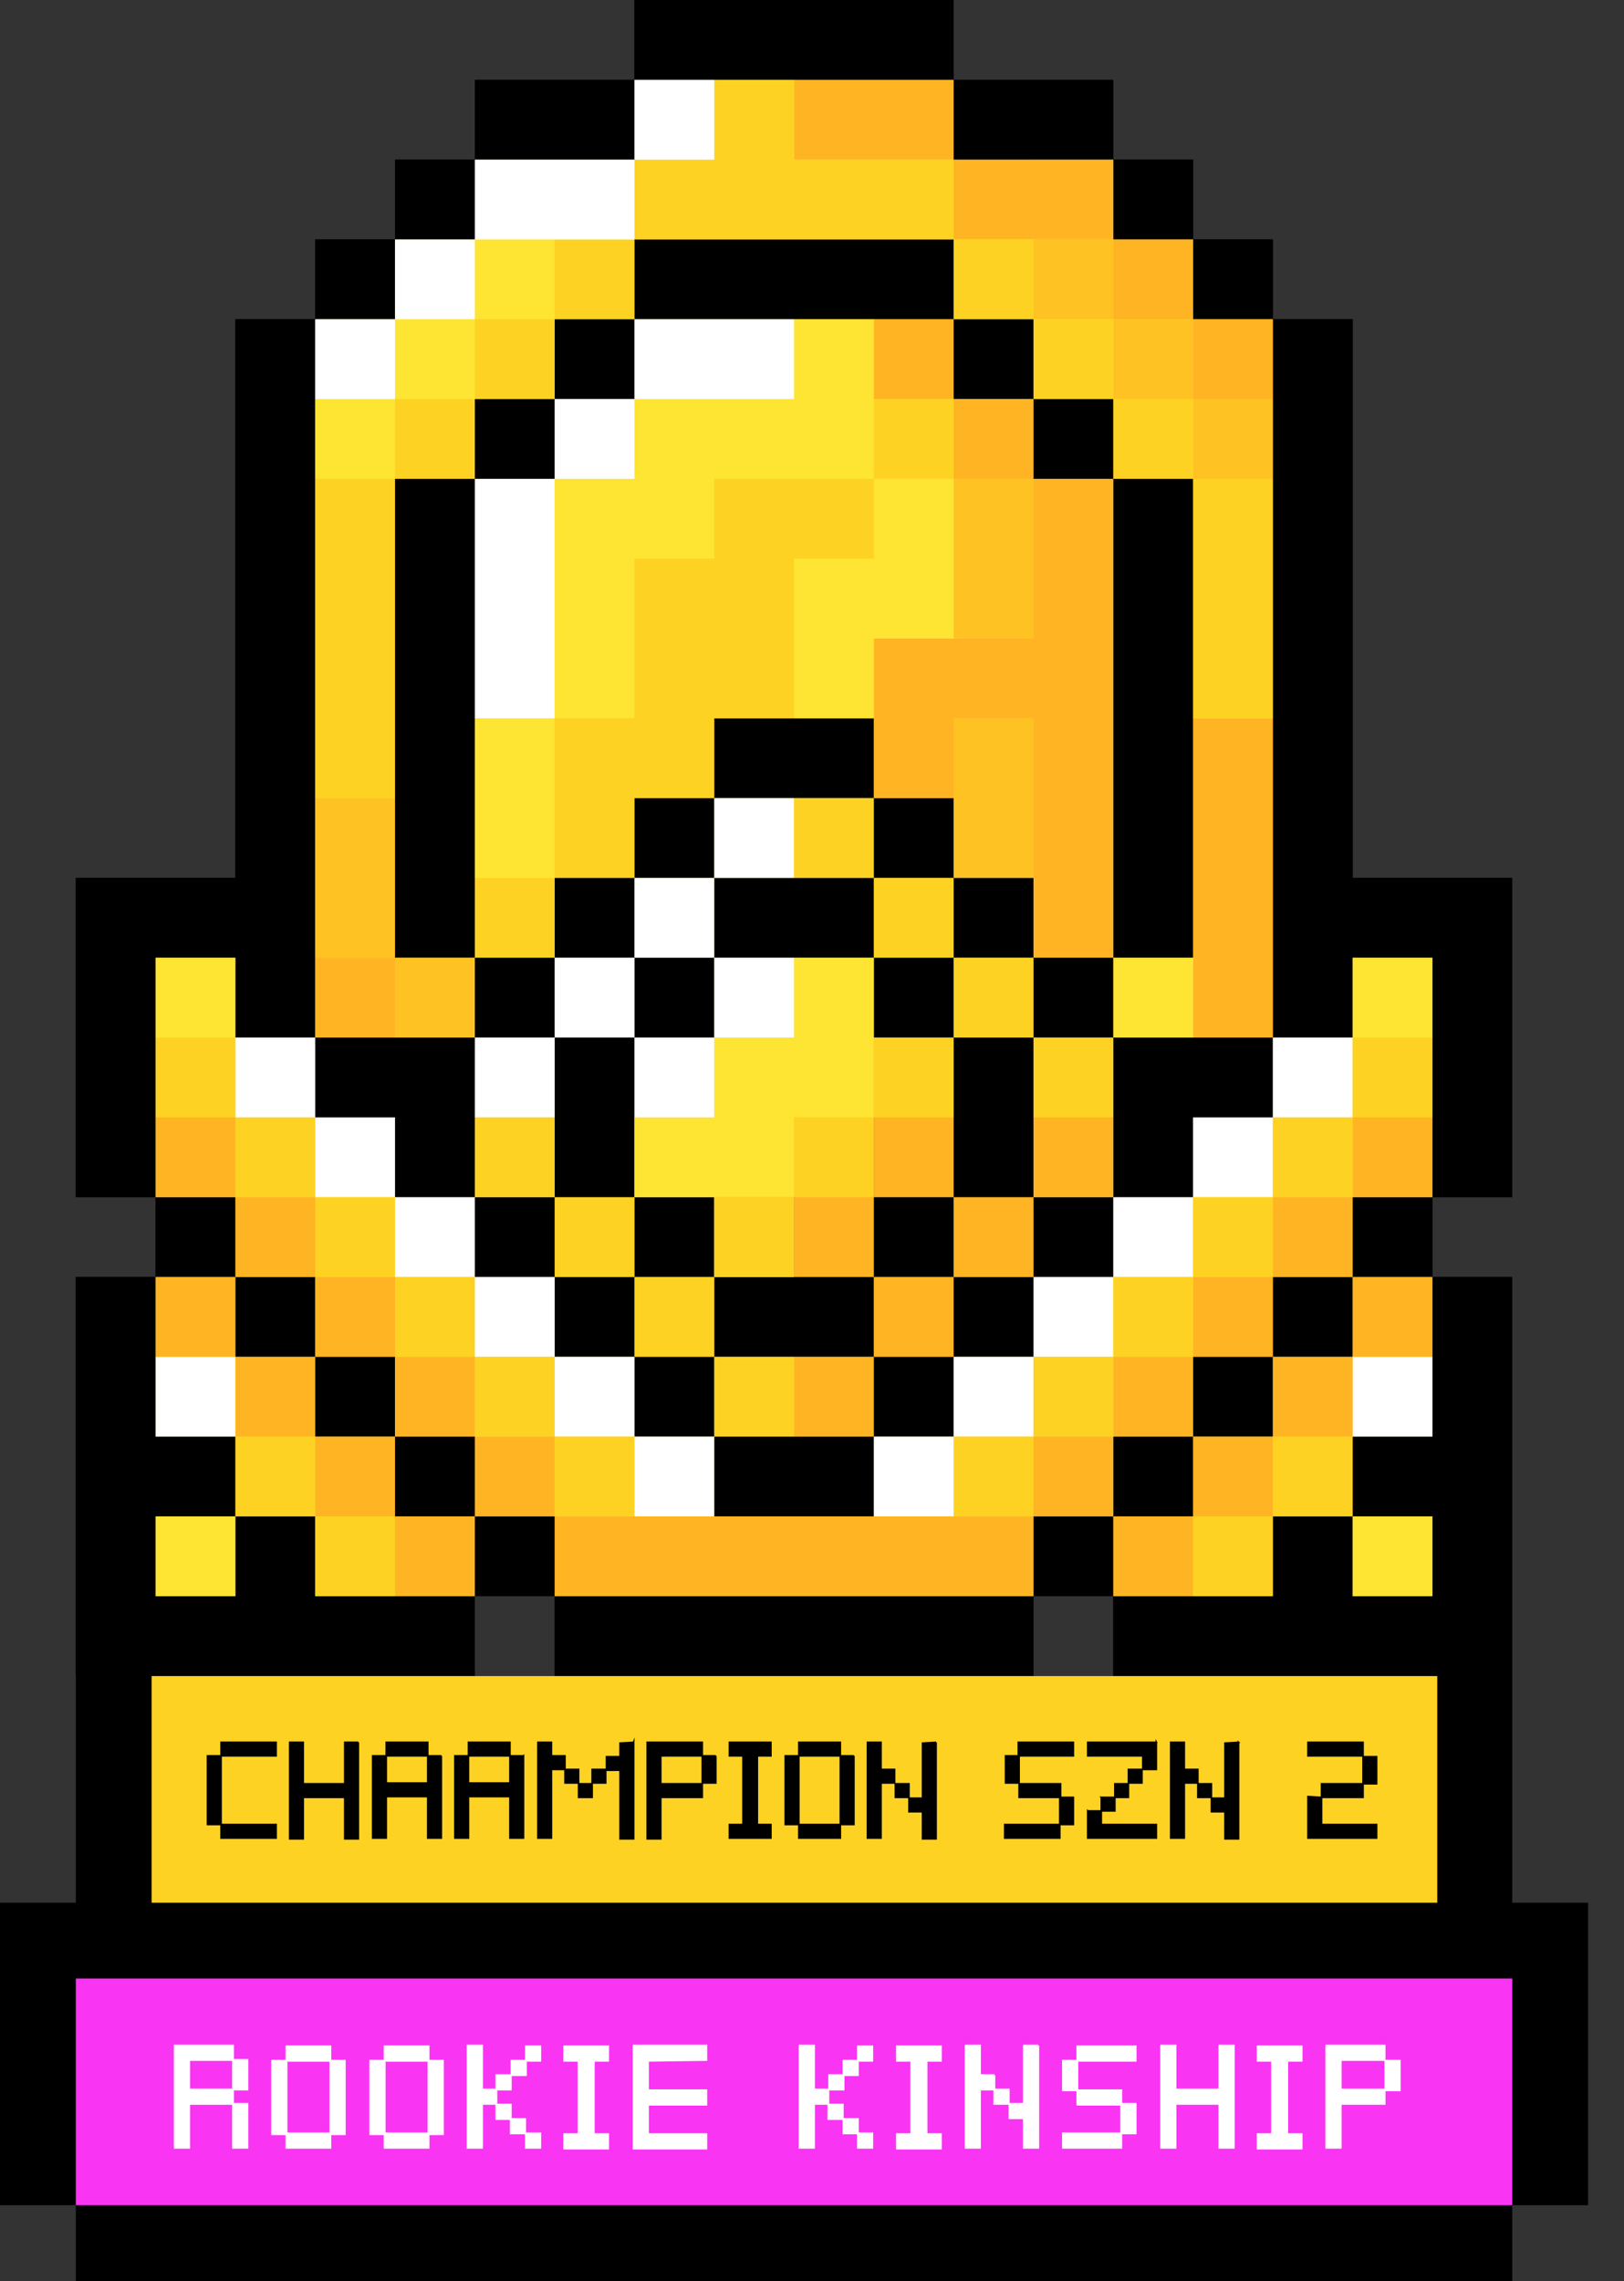 <svg xmlns="http://www.w3.org/2000/svg" xmlns:xlink="http://www.w3.org/1999/xlink" viewBox="0 0 203.5 285.8"><rect x="0" y="0" width="203.5" height="285.8" fill="#333333" stroke="none"/><style><![CDATA[.I{stroke-miterlimit:10}.J{fill:#feb423}.K{fill:#fed223}]]></style><path d="M189.5 150v-40h-20V40h-10V30h-10V20h-10V10h-20V0h-40v10h-20v10h-10v10h-10v10h-10v70h-20v40h10v10h-10v50 28.4H0v37.9h9.5v9.5h180v-9.5h9.5v-37.9h-9.5V160h-10v-10h10zm-130 60v-10h10v10h-10zm70 0v-10h10v10h-10z"/><g fill="#fee433"><path d="M59.5 130v-10h-10V60h10V50h10V40h10V30h40v10h10v10h10v10h10v60h-10v10h20V40h-10V30h-10V20h-20V10h-40v10h-20v10h-10v10h-10v90h20z"/><path d="M169.5 120v10h-10v10h-10v10h-10v10h-10v10h-10v10h-10v10h-20v-10h-10v-10h-10v-10h-10v-10h-10v-10h-10v-10h-10v-10h-10v30h10v10h10v10h10v10h10v10h10v10h60v-10h10v-10h10v-10h10v-10h10v-10h10v-30h-10zm-150 70h10v10h-10v-10zm150 0h10v10h-10v-10zm-100-80h10v-10h10V90h20v10h10v10h10v10h10V60h-10V50h-10V40h-40v10h-10v10h-10v60h10v-10z"/><path d="M119.5 130h-10v-10h-20v10h-10v20h10v10h20v-10h10v-20zm-20-20h10v-10h-20v10h10z"/><path d="M79.5,110h10v10h-10V110z"/><path d="M69.5 120h10v10h-10v-10zm10 40h10v10h-10v-10zm40-40h10v10h-10v-10z"/><path d="M109.5 110h10v10h-10v-10zm-40 30v-10h-10v20h10v-10z"/><path d="M139.5 130h-10v20h10v-20zm-70 20h10v10h-10v-10zm40 10h10v10h-10v-10z"/><path d="M99.5 170h-10v10h20v-10h-10zm20-20h10v10h-10v-10zm-70 30h-10v-10h-10v-10h-10v20h10v10h10v10h20v-10h-10v-10zm110-10v10h-10v10h-10v10h20v-10h10v-10h10v-20h-10v10h-10z"/></g><path d="M129.5 20h10V10h-20v10h10z"/><path d="M139.5,20h10v10h-10V20z"/><path d="M149.5 30h10v10h-10V30zm-70-10V10h-20v10h20z"/><path d="M49.5,20h10v10h-10V20z"/><path d="M39.5 30h10v10h-10V30zm100 50v40h10V60h-10v20zm-80 20V60h-10v60h10v-20zm40-90h20V0h-40v10h20zm0 30h20V30h-40v10h20z"/><path d="M119.5,40h10v10h-10V40z"/><path d="M129.5 50h10v10h-10V50zm-60-10h10v10h-10V40z"/><path d="M59.5 50h10v10h-10V50zm30 130v10h20v-10h-20zm20-80V90h-20v10h20zm-20 60v10h20v-10h-20z"/><path d="M109.5 150h10v10h-10v-10zm0-50h10v10h-10v-10zm20 20h10v10h-10v-10z"/><path d="M139.5 130v20h10v-10h10v-10h-20zm-20-20h10v10h-10v-10zm50 40h10v10h-10v-10z"/><path d="M179.5 110h-10V40h-10v90h10v-10h10v30h10v-40h-10 0zm-50 40h10v10h-10v-10z"/><path d="M119.5,160h10v10h-10V160z"/><path d="M109.5 170h10v10h-10v-10zm-80-10h10v10h-10v-10z"/><path d="M39.5,170h10v10h-10V170z"/><path d="M49.5,180h10v10h-10V180z"/><path d="M59.5,190h10v10h-10V190z"/><path d="M39.5 200v-10h-10v10h-10v-10h10v-10h-10v-20h-10v50h50v-10h-20zm120-40h10v10h-10v-10z"/><path d="M149.5,170h10v10h-10V170z"/><path d="M139.5,180h10v10h-10V180z"/><path d="M129.5,190h10v10h-10V190z"/><path d="M109.5 200h-40v10h60v-10h-20zm70-20h-10v10h10v10h-10v-10h-10v10h-20v10h50v-50h-10v20zm-100-30h10v10h-10v-10zm20-40h-10v10h20v-10h-10 0z"/><path d="M109.5 120h10v10h-10v-10zm-30 0h10v10h-10v-10z"/><path d="M119.5 140v10h10v-20h-10v10zm-40-10h-10v20h10v-20z"/><path d="M79.5 100h10v10h-10v-10zm-20 20h10v10h-10v-10z"/><path d="M59.5 130h-20v10h10v10h10v-20zm10-20h10v10h-10v-10zm-50 40h10v10h-10v-10z"/><path d="M19.5 130v-10h10v10h10V40h-10v70h-20v40h10v-20zm40 20h10v10h-10v-10z"/><path d="M69.5,160h10v10h-10V160z"/><path d="M79.5 170h10v10h-10v-10zm20-20h10v10h-10v-10z"/><path d="M109.5,140h10v10h-10V140z"/><g class="J"><path d="M89.5,150h10v10h-10V150z"/><path d="M99.5,140h10v10h-10V140z"/><path d="M109.5,130h10v10h-10V130z"/><path d="M99.5 120v10h-10v10h-10v10h20v-10h10v-20h-10z"/></g><g fill="#fec223"><path d="M119.5 70v10h10V60h-10v10zm0 30v10h10V90h-10v10zm10-70h10v10h-10V30z"/><path d="M139.5,40h10v10h-10V40z"/><path d="M149.5 50h10v10h-10V50zm-100 50h-10v20h10v-20z"/><path d="M49.5,120h10v10h-10V120z"/></g><g class="J"><path d="M109.5 10h-10v10h20V10h-10z"/><path d="M129.5 20h-10v10h20V20h-10z"/><path d="M139.5,30h10v10h-10V30z"/><path d="M149.5 40h10v10h-10V40zm0 60v30h10V90h-10v10zm-110 20h10v10h-10v-10zm90-60v20h-20v20h10V90h10v30h10V60h-10 0zm-20-20h10v10h-10V40z"/><path d="M119.5 50h10v10h-10V50zm-20 100h10v10h-10v-10z"/><path d="M109.5,140h10v10h-10V140z"/></g><g fill="#fee433"><path d="M109.5,40h-10v10h-20v10h-10v30h10V70h10V60h20V40z"/><path d="M59.5 100v10h10V90h-10v10zm50-30h-10v20h10V80h10V60h-10v10zm-50-40h10v10h-10V30z"/><path d="M49.5,40h10v10h-10V40z"/><path d="M39.5 50h10v10h-10V50zm100 70h10v10h-10v-10zm30 0h10v10h-10v-10zm-150 70h10v10h-10v-10zm150 0h10v10h-10v-10zm-150-70h10v10h-10v-10zm80 10h-10v10h-10v10h20v-10h10v-20h-10v10z"/></g><g class="K"><path d="M59.5,110h10v10h-10V110z"/><path d="M89.5,70h-10v20h-10v20h10v-10h10V90h10V70h10V60h-20V70z"/><path d="M109.5 50h10v10h-10V50zm-40-20h10v10h-10V30z"/><path d="M59.5,40h10v10h-10V40z"/><path d="M49.5 50h10v10h-10V50zm60-30h-10V10h-10v10h-10v10h40V20h-10z"/><path d="M119.5,30h10v10h-10V30z"/><path d="M129.5,40h10v10h-10V40z"/><path d="M139.5 50h10v10h-10V50zm-100 20v30h10V60h-10v10z"/><path d="M149.5 60v30h10V60h-10zm-50 80h10v10h-10v-10z"/><path d="M89.5 150h10v10h-10v-10zm20-20h10v10h-10v-10z"/></g><g fill="#fff"><path d="M89.5 40h-10v10h20V40h-10zm-30 30v20h10V60h-10v10z"/><path d="M69.5 50h10v10h-10V50zm10-40h10v10h-10V10z"/><path d="M79.5 30V20h-20v10h20z"/><path d="M49.5,30h10v10h-10V30z"/><path d="M39.5 40h10v10h-10V40zm50 80h10v10h-10v-10z"/><path d="M79.5 130h10v10h-10v-10zm30 50h10v10h-10v-10z"/><path d="M119.5,170h10v10h-10V170z"/><path d="M129.5,160h10v10h-10V160z"/><path d="M139.5,150h10v10h-10V150z"/><path d="M149.5,140h10v10h-10V140z"/><path d="M159.5 130h10v10h-10v-10zm-140 40h10v10h-10v-10zm150 0h10v10h-10v-10zm-90 10h10v10h-10v-10z"/><path d="M69.5,170h10v10h-10V170z"/><path d="M59.5,160h10v10h-10V160z"/><path d="M49.5,150h10v10h-10V150z"/><path d="M39.5 140h10v10h-10v-10zm50-40h10v10h-10v-10z"/><path d="M79.5 110h10v10h-10v-10zm-20 20h10v10h-10v-10z"/><path d="M69.5 120h10v10h-10v-10zm-40 10h10v10h-10v-10z"/></g><g class="K"><path d="M119.5 180h10v10h-10v-10zm-30-10h10v10h-10v-10z"/><path d="M129.5 170h10v10h-10v-10zm30-30h10v10h-10v-10z"/><path d="M169.5 130h10v10h-10v-10zm-30 30h10v10h-10v-10z"/><path d="M149.5 150h10v10h-10v-10zm-120 30h10v10h-10v-10z"/><path d="M39.5 190h10v10h-10v-10zm120-10h10v10h-10v-10z"/><path d="M149.5 190h10v10h-10v-10zm-80-10h10v10h-10v-10zm10-20h10v10h-10v-10zm20-60h10v10h-10v-10zm20 20h10v10h-10v-10z"/><path d="M109.5 110h10v10h-10v-10zm-50 30h10v10h-10v-10z"/><path d="M129.5 130h10v10h-10v-10zm-60 20h10v10h-10v-10zm-10 20h10v10h-10v-10zm-30-30h10v10h-10v-10z"/><path d="M19.5 130h10v10h-10v-10zm30 30h10v10h-10v-10z"/><path d="M39.5,150h10v10h-10V150z"/></g><g class="J"><path d="M109.5 190h-40v10h60v-10h-20zm0-30h10v10h-10v-10z"/><path d="M99.5 170h10v10h-10v-10zm20-20h10v10h-10v-10zm10 30h10v10h-10v-10zm30-30h10v10h-10v-10z"/><path d="M169.5 140h10v10h-10v-10zm-30 30h10v10h-10v-10z"/><path d="M149.5 160h10v10h-10v-10zm-120 10h10v10h-10v-10z"/><path d="M19.5 160h10v10h-10v-10zm30 30h10v10h-10v-10z"/><path d="M39.5 180h10v10h-10v-10zm120-10h10v10h-10v-10z"/><path d="M169.5 160h10v10h-10v-10zm-30 30h10v10h-10v-10z"/><path d="M149.5 180h10v10h-10v-10zm-20-40h10v10h-10v-10zm-70 40h10v10h-10v-10zm-30-30h10v10h-10v-10z"/><path d="M19.5 140h10v10h-10v-10zm30 30h10v10h-10v-10z"/><path d="M39.5,160h10v10h-10V160z"/></g><path d="M9.5,247.9v28.4h180v-28.4H9.5z" fill="#fa34f3"/><path d="M170.6 210H19v28.4h161.1V210h-9.5z" class="K"/><path d="M27.7 220v8.6H26V220h1.7zm6.9 0h-6.9v-1.7h6.9v1.7zm-6.9 10.3v-1.7h6.9v1.7h-6.9zm17.2-12v12.1h-1.7v-5.2H38v5.2h-1.7v-12.1H38v5.2h5.2v-5.2h1.7zm10.4 1.7v10.3h-1.7v-5.2h-5.2v5.2h-1.7V220h1.7v3.4h5.2V220h1.7zm-1.7 0h-5.2v-1.7h5.2v1.7zm12 0v10.3h-1.7v-5.2h-5.2v5.2H57V220h1.7v3.4h5.2V220h1.7zm-1.7 0h-5.2v-1.7h5.2v1.7zm6.9 0v1.7h-1.7v8.6h-1.7v-12h1.7v1.7h1.7 0zm1.7 1.7v1.7h-1.7v-1.7h1.7zm0 1.8h1.7v1.7h-1.7v-1.7zm1.7-1.8h1.7v1.7h-1.7v-1.7zm5.2-3.4v12.1h-1.7v-8.6H76v-1.7h1.7v-1.7l1.7-.1h0 0zm3.4 5.2H88v1.7h-5.2v5.2h-1.7v-12.1H88v1.7h-5.2v3.5h0 0zm6.9-3.5v3.4H88V220h1.7zm5.2 0v8.6h1.7v1.7h-5.2v-1.7h1.7V220h-1.7v-1.7h5.2v1.7h-1.7zm5.2 0v8.6h-1.7V220h1.7zm5.2 0h-5.2v-1.7h5.2v1.7zm-5.2 8.6h5.2v1.7h-5.2v-1.7zm6.9-8.6v8.6h-1.7V220h1.7zm5.1 1.7v1.7h-1.7v6.9h-1.7v-12h1.7v3.4h1.7zm1.8 1.8v1.7h-1.7v-1.7h1.7zm3.4-5.2v12.1h-1.7V227h-1.7v-1.7h1.7v-6.9l1.7-.1h0zm10.4 1.7v3.4H126V220h1.7zm-1.8 8.6h6.9v1.7h-6.9v-1.7zm8.6-8.6h-6.9v-1.7h6.9v1.7zm-6.8 5.2v-1.7h5.2v1.7h-5.2zm5.1 3.4v-3.4h1.7v3.4h-1.7zm12.1-10.3v3.4h-1.7V220h-6.9v-1.7h8.6 0 0zm-8.6 8.6h1.7v1.7h6.9v1.7h-8.6v-3.4h0zm1.7-1.7h1.7v1.7H138v-1.7zm1.7-1.7h1.7v1.7h-1.7v-1.7zm1.7-1.8h1.7v1.7h-1.7v-1.7zm8.7 0v1.7h-1.7v6.9h-1.7v-12h1.7v3.4h1.7zm1.7 1.8v1.7h-1.7v-1.7h1.7zm3.4-5.2v12.1h-1.7V227h-1.7v-1.7h1.7v-6.9l1.7-.1h0 0zm15.6 0v1.7h-6.9v-1.7h6.9zm-5.2 6.9v3.4h6.9v1.7h-8.6v-5.2l1.7.1h0zm5.2 0h-5.2v-1.7h5.2v1.7zm1.7-1.7h-1.7v-3.4h1.7v3.4z" stroke="#000" stroke-width=".199" class="I"/><g fill="#fff" stroke="#fff" stroke-width=".234" class="I"><path d="M29.2 261.8v1.8H31v5.5h-1.8v-5.5h-5.5v5.5h-1.8v-12.8h7.3v1.8h-5.5v3.7h5.5zm0 0v-3.7H31v3.7h-1.8z"/><use xlink:href="#B"/><use xlink:href="#B" x="12.3"/><path d="M62.2 261.8v1.8h-1.8v5.5h-1.8v-12.8h1.8v5.5h1.8zm1.8 0h-1.8V260H64v1.8zm-1.8 3.7v-1.8H64v1.8h-1.8zm3.7-5.5h-1.8v-1.8h1.8v1.8zm-1.9 7.3v-1.8h1.8v1.8H64zm3.7-9.1h-1.8v-1.8h1.8v1.8zm-1.8 10.9v-1.8h1.8v1.8h-1.8zm8.5-10.9v9.2h1.8v1.8h-5.5v-1.8h1.8v-9.2h-1.8v-1.8h5.5v1.8h-1.8zm6.8 0v3.7h7.3v1.8h-7.3v3.7h7.3v1.8h-9.1v-12.9h9.1v1.8l-7.3.1h0zm22.6 3.6v1.8H102v5.5h-1.8v-12.8h1.8v5.5h1.8zm1.9 0h-1.8V260h1.8v1.8zm-1.9 3.7v-1.8h1.8v1.8h-1.8 0zm3.7-5.5h-1.8v-1.8h1.8v1.8zm-1.8 7.3v-1.8h1.8v1.8h-1.8zm3.6-9.1h-1.8v-1.8h1.8v1.8h0zm-1.8 10.9v-1.8h1.8v1.8h-1.8 0zm8.6-10.9v9.2h1.8v1.8h-5.5v-1.8h1.8v-9.2h-1.8v-1.8h5.5v1.8h-1.8zm8.5 1.8v1.8h-1.8v7.3H121v-12.8h1.8v3.7h1.8zm1.8 1.8v1.8h-1.8v-1.8h1.8zm3.7-5.5v12.8h-1.8v-3.7h-1.8v-1.8h1.8v-7.3h1.8 0zm4.9 1.9v3.7h-1.8v-3.7h1.8zm-1.8 9.1h7.3v1.8h-7.3v-1.8zm9.1-9.1H135v-1.8h7.3v1.8zm-7.3 5.5v-1.8h5.5v1.8H135zm5.5 3.6v-3.7h1.8v3.7h-1.8 0zm14.1-11v12.8h-1.8v-5.5h-5.5v5.5h-1.8v-12.8h1.8v5.5h5.5v-5.5h1.8 0zm6.7 1.9v9.2h1.8v1.8h-5.5v-1.8h1.8v-9.2h-1.8v-1.8h5.5v1.8h-1.8zm6.7 3.6h5.5v1.8H168v5.5h-1.8v-12.8h7.3v1.8H168v3.7zm7.4-3.6v3.7h-1.8v-3.7h1.8z"/></g><defs ><path id="B" d="M35.9 258.2v9.2h-1.8v-9.2h1.8zm5.5 0h-5.5v-1.8h5.5v1.8zm-5.5 9.1h5.5v1.8h-5.5v-1.8zm7.3-9.1v9.2h-1.8v-9.2h1.8z"/></defs></svg>